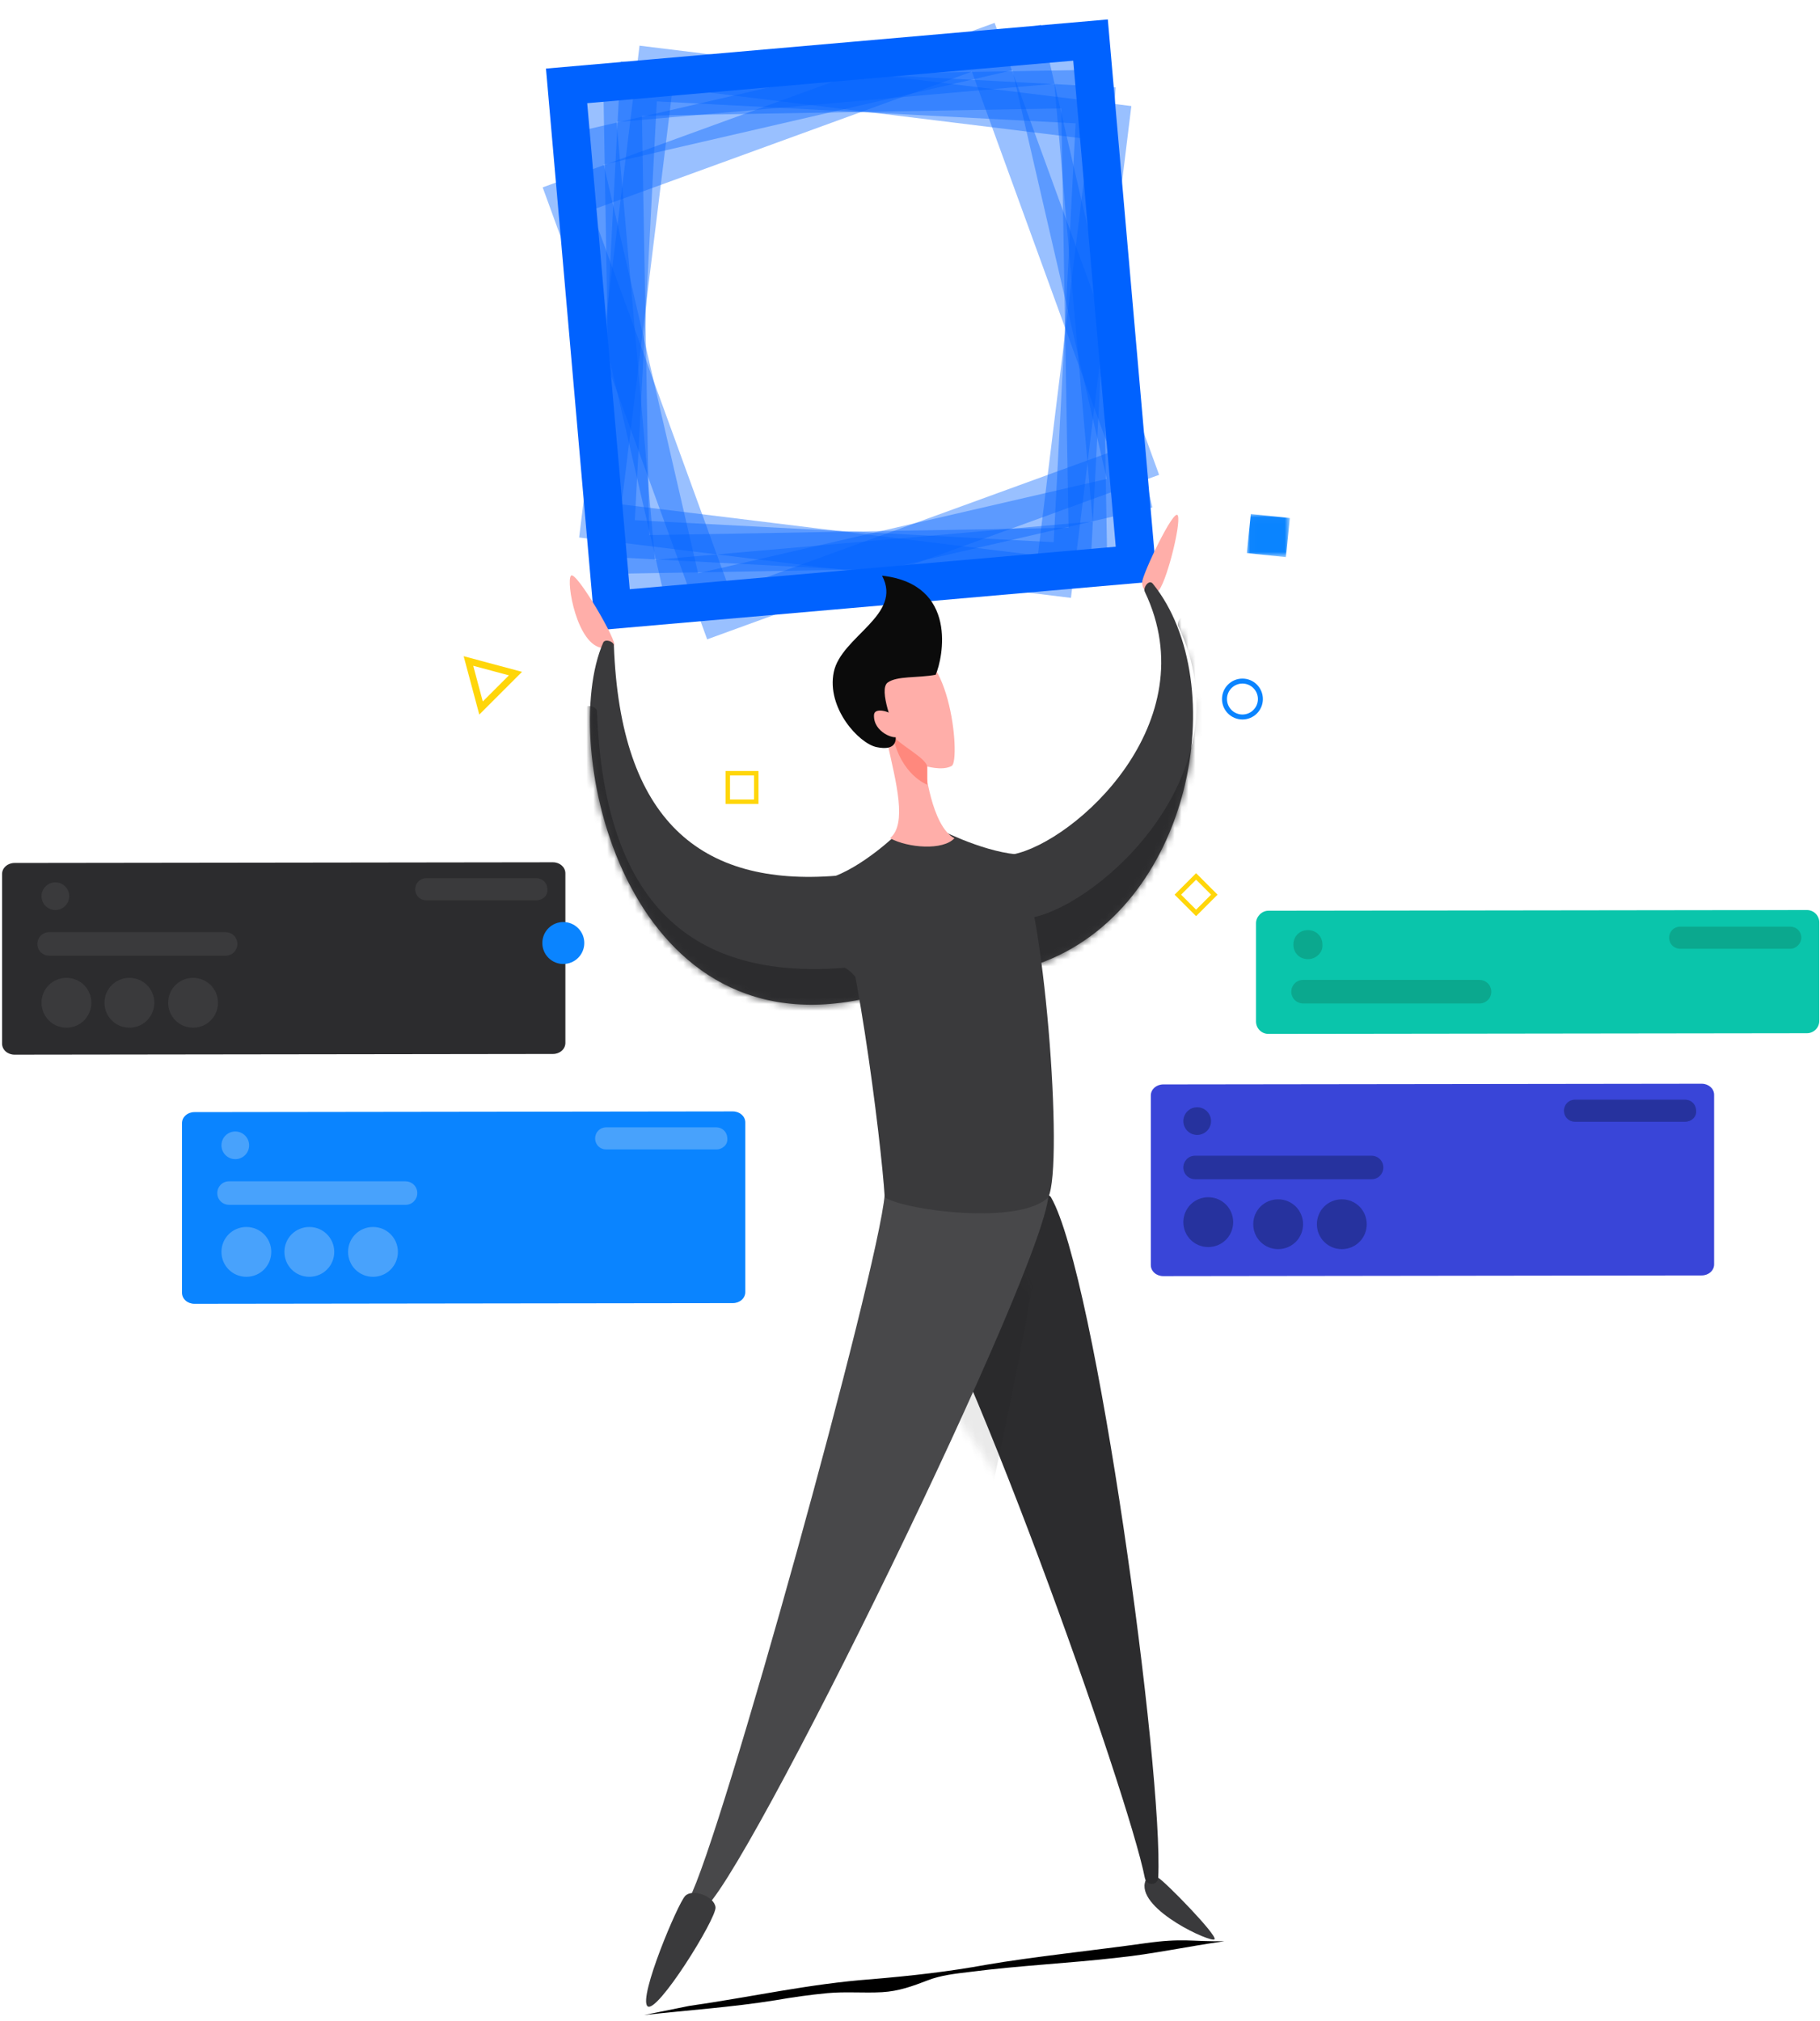 <?xml version="1.0" encoding="UTF-8"?>
<svg width="263px" height="292px" viewBox="0 0 263 292" version="1.1" xmlns="http://www.w3.org/2000/svg" xmlns:xlink="http://www.w3.org/1999/xlink">
    <title>3CE2DCCA-3C59-44E7-982E-7DC1BC07D3F1</title>
    <defs>
        <path d="M0.201,39.303 C-0.8,40.825 2.183,55.701 3.688,55.175 C26.176,47.313 31.894,14.503 20.349,0.203 C19.792,-0.49 18.9,0.764 19.186,1.364 C28.246,20.316 9.096,37.48 0.201,39.303" id="path-Fill-error-4031"></path>
        <path d="M0.211,4.096 C11.232,19.636 35.12,87.543 37.408,99.33 C37.654,100.582 39.287,100.466 39.347,99.33 C40.133,84.145 30.346,12.248 23.849,0.999 C22.573,-1.21 -1.689,1.417 0.211,4.096" id="path-Fill-error-4033"></path>
        <path d="M35.624,33.972 C40.394,36.562 41.434,51.365 39.498,51.78 C4.918,59.181 -4.597,15.169 1.914,0.292 C2.179,-0.315 3.444,0.128 3.462,0.679 C4.379,25.942 15.945,35.555 35.624,33.972" id="path-Fill-error-4035"></path>
        <polygon id="path-Fill-error-4037" points="0.016 0.024 6.241 0.024 6.241 6.25 0.016 6.25"></polygon>
    </defs>
    <g id="Workspace---Normal-user---Em-análise" stroke="none" stroke-width="1" fill="none" fill-rule="evenodd">
        <g id="Error-403" transform="translate(-834, -206)">
            <g id="illustration/workspaces" transform="translate(834, 209)">
                <g id="Group-error-403">
                    <g id="illustration/circles">
                        <g id="Rectangle-2" transform="translate(123.133, 44.038) rotate(-5) translate(-123.133, -44.038) translate(83.133, 4.038)" stroke="#0062FF" stroke-width="5.5">
                            <polygon id="Rectangle" opacity="0.4" transform="translate(40.5, 39.5) rotate(12) translate(-40.5, -39.5) " points="7.448 6.448 73.552 6.448 73.552 72.552 7.448 72.552"></polygon>
                            <polygon id="Rectangle-Copy" opacity="0.4" transform="translate(40.5, 39.5) rotate(8) translate(-40.5, -39.5) " points="7.448 6.448 73.552 6.448 73.552 72.552 7.448 72.552"></polygon>
                            <polygon id="Rectangle-Copy-2" opacity="0.4" transform="translate(39.756, 40.788) rotate(-15) translate(-39.756, -40.788) " points="7.756 8.788 71.756 8.788 71.756 72.788 7.756 72.788"></polygon>
                            <polygon id="Rectangle-Copy-3" opacity="0.4" transform="translate(40.5, 39.5) rotate(-8) translate(-40.5, -39.5) " points="7.448 6.448 73.552 6.448 73.552 72.552 7.448 72.552"></polygon>
                            <rect id="Rectangle-Copy-6" opacity="0.4" x="5.913" y="4.996" width="69" height="69"></rect>
                            <polygon id="Rectangle-Copy-4" opacity="0.4" transform="translate(40.5, 39.5) rotate(4) translate(-40.5, -39.5) " points="7.448 6.448 73.552 6.448 73.552 72.552 7.448 72.552"></polygon>
                            <rect id="Rectangle-Copy-5" x="1.917" y="1.909" width="76" height="76"></rect>
                        </g>
                        <g id="cards" transform="translate(0, 121)">
                            <g id="card-built" transform="translate(166, 32)">
                                <path d="M2.1,0.7 L79.9,0.6 C80.9,0.6 81.7,1.3 81.7,2.2 L81.7,26.7 C81.7,27.6 80.9,28.3 79.9,28.3 L2.1,28.4 C1.1,28.4 0.3,27.7 0.3,26.8 L0.3,2.3 C0.3,1.4 1.1,0.7 2.1,0.7 Z" id="bg-card-built" fill="#3945D8"></path>
                                <path d="M18.7,17.3 C20.7,17.3 22.3,18.9 22.3,20.9 C22.3,22.9 20.7,24.5 18.7,24.5 C16.7,24.5 15.1,22.9 15.1,20.9 C15.1,18.9 16.7,17.3 18.7,17.3 Z M27.9,17.3 C29.9,17.3 31.5,18.9 31.5,20.9 C31.5,22.9 29.9,24.5 27.9,24.5 C25.9,24.5 24.3,22.9 24.3,20.9 C24.3,18.9 25.9,17.3 27.9,17.3 Z M8.6,17 C10.6,17 12.2,18.6 12.2,20.6 C12.2,22.6 10.6,24.2 8.6,24.2 C6.6,24.2 5,22.6 5,20.6 C5,18.6 6.6,17 8.6,17 Z M32.2,11 C33.053,11 33.816,11.628 33.893,12.545 L33.9,12.7 C33.9,13.6 33.2,14.4 32.2,14.4 L6.7,14.4 C5.847,14.4 5.084,13.772 5.007,12.855 L5,12.7 C5,11.8 5.7,11 6.7,11 L32.2,11 Z M7,4 C8.105,4 9,4.895 9,6 C9,7.105 8.105,8 7,8 C5.895,8 5,7.105 5,6 C5,4.895 5.895,4 7,4 Z M77.5,2.9 C78.35,2.9 79.022,3.524 79.094,4.352 L79.1,4.5 C79.2,5.4 78.4,6.1 77.5,6.1 L61.6,6.1 C60.75,6.1 60.078,5.476 60.006,4.648 L60,4.5 C60,3.6 60.7,2.9 61.6,2.9 L77.5,2.9 Z" id="elements-card-built" fill="#26329E" fill-rule="nonzero"></path>
                            </g>
                            <g id="card-feature" transform="translate(26, 36)">
                                <path d="M2.1,0.7 L79.9,0.6 C80.9,0.6 81.7,1.3 81.7,2.2 L81.7,26.7 C81.7,27.6 80.9,28.3 79.9,28.3 L2.1,28.4 C1.1,28.4 0.3,27.7 0.3,26.8 L0.3,2.3 C0.3,1.4 1.1,0.7 2.1,0.7 Z" id="bg-card-feature" fill="#0A84FF"></path>
                                <path d="M9.6,17.3 C11.6,17.3 13.2,18.9 13.2,20.9 C13.2,22.9 11.6,24.5 9.6,24.5 C7.6,24.5 6,22.9 6,20.9 C6,18.9 7.6,17.3 9.6,17.3 Z M18.7,17.3 C20.7,17.3 22.3,18.9 22.3,20.9 C22.3,22.9 20.7,24.5 18.7,24.5 C16.7,24.5 15.1,22.9 15.1,20.9 C15.1,18.9 16.7,17.3 18.7,17.3 Z M27.9,17.3 C29.9,17.3 31.5,18.9 31.5,20.9 C31.5,22.9 29.9,24.5 27.9,24.5 C25.9,24.5 24.3,22.9 24.3,20.9 C24.3,18.9 25.9,17.3 27.9,17.3 Z M32.6,10.7 C33.453,10.7 34.216,11.328 34.293,12.245 L34.3,12.4 C34.3,13.3 33.6,14.1 32.6,14.1 L7.1,14.1 C6.247,14.1 5.484,13.472 5.407,12.555 L5.4,12.4 C5.4,11.5 6.1,10.7 7.1,10.7 L32.6,10.7 Z M8,3.5 C9.105,3.5 10,4.395 10,5.5 C10,6.605 9.105,7.5 8,7.5 C6.895,7.5 6,6.605 6,5.5 C6,4.395 6.895,3.5 8,3.5 Z M77.5,2.9 C78.35,2.9 79.022,3.524 79.094,4.352 L79.1,4.5 C79.2,5.4 78.4,6.1 77.5,6.1 L61.6,6.1 C60.75,6.1 60.078,5.476 60.006,4.648 L60,4.5 C60,3.6 60.7,2.9 61.6,2.9 L77.5,2.9 Z" id="elements-card-feature" fill="#48A2FC"></path>
                            </g>
                            <g id="card-action">
                                <path d="M2.1,0.7 L79.9,0.6 C80.9,0.6 81.7,1.3 81.7,2.2 L81.7,26.7 C81.7,27.6 80.9,28.3 79.9,28.3 L2.1,28.4 C1.1,28.4 0.3,27.7 0.3,26.8 L0.3,2.3 C0.3,1.4 1.1,0.7 2.1,0.7 Z" id="bg-card-action" fill="#2C2C2E"></path>
                                <path d="M9.6,17.3 C11.6,17.3 13.2,18.9 13.2,20.9 C13.2,22.9 11.6,24.5 9.6,24.5 C7.6,24.5 6,22.9 6,20.9 C6,18.9 7.6,17.3 9.6,17.3 Z M18.7,17.3 C20.7,17.3 22.3,18.9 22.3,20.9 C22.3,22.9 20.7,24.5 18.7,24.5 C16.7,24.5 15.1,22.9 15.1,20.9 C15.1,18.9 16.7,17.3 18.7,17.3 Z M27.9,17.3 C29.9,17.3 31.5,18.9 31.5,20.9 C31.5,22.9 29.9,24.5 27.9,24.5 C25.9,24.5 24.3,22.9 24.3,20.9 C24.3,18.9 25.9,17.3 27.9,17.3 Z M32.6,10.7 C33.453,10.7 34.216,11.328 34.293,12.245 L34.3,12.4 C34.3,13.3 33.6,14.1 32.6,14.1 L7.1,14.1 C6.247,14.1 5.484,13.472 5.407,12.555 L5.4,12.4 C5.4,11.5 6.1,10.7 7.1,10.7 L32.6,10.7 Z M8,3.5 C9.105,3.5 10,4.395 10,5.5 C10,6.605 9.105,7.5 8,7.5 C6.895,7.5 6,6.605 6,5.5 C6,4.395 6.895,3.5 8,3.5 Z M77.5,2.9 C78.35,2.9 79.022,3.524 79.094,4.352 L79.1,4.5 C79.2,5.4 78.4,6.1 77.5,6.1 L61.6,6.1 C60.75,6.1 60.078,5.476 60.006,4.648 L60,4.5 C60,3.6 60.7,2.9 61.6,2.9 L77.5,2.9 Z" id="elements-card-action" fill="#3A3A3C"></path>
                            </g>
                            <g id="card-release" transform="translate(181, 7)" fill-rule="nonzero">
                                <path d="M2.3,0.6 L80.1,0.5 C81.1,0.5 81.9,1.3 81.9,2.3 L81.9,16.5 C81.9,17.5 81.1,18.3 80.1,18.3 L2.3,18.4 C1.3,18.4 0.5,17.6 0.5,16.6 L0.5,2.4 C0.5,1.5 1.3,0.6 2.3,0.6 Z" id="bg-release" fill="#0AC5AB"></path>
                                <path d="M32.8,10.6 C33.653,10.6 34.416,11.228 34.493,12.145 L34.5,12.3 C34.5,13.3 33.7,14 32.8,14 L7.3,14 C6.447,14 5.684,13.372 5.607,12.455 L5.6,12.3 C5.6,11.4 6.3,10.6 7.3,10.6 L32.8,10.6 Z M8,3.4 C9.2,3.4 10.1,4.3 10.1,5.5 C10.2,6.6 9.2,7.6 8,7.6 C6.8,7.6 5.9,6.7 5.9,5.5 C5.9,4.3 6.8,3.4 8,3.4 Z M77.7,2.9 C78.55,2.9 79.222,3.524 79.294,4.352 L79.3,4.5 C79.3,5.3 78.6,6.1 77.7,6.1 L61.8,6.1 C60.95,6.1 60.278,5.476 60.206,4.648 L60.2,4.5 C60.2,3.6 60.9,2.9 61.8,2.9 L77.7,2.9 Z" id="elements-card-card-release" fill="#0BA88E"></path>
                            </g>
                        </g>
                    </g>
                    <g id="Group-error-403-40" transform="translate(67, 71)">
                        <path d="M32.515,215.239 C41.357,214.139 49.967,212.339 58.925,211.839 C64.859,211.439 70.094,210.939 75.562,210.039 C81.961,209.039 92.083,208.139 98.482,207.339 C104.066,206.639 105.346,207.239 110,207.239 C105.114,207.839 99.413,208.939 94.643,209.339 C87.546,210.039 80.216,210.239 73.119,211.039 C71.141,211.239 68.931,211.439 67.069,212.139 C64.859,212.939 62.881,213.639 60.438,213.739 C57.762,213.839 55.202,213.539 52.526,213.739 C49.967,213.939 47.524,214.239 44.964,214.639 C38.681,215.539 32.399,215.839 26,216.439" id="Path" fill="#000000" fill-rule="nonzero" transform="translate(68, 211.72) rotate(-1) translate(-68, -211.72) "></path>
                        <path d="M98.048,10.132 C98.055,9.018 102.684,-0.732 103.202,0.492 C103.717,1.715 101.404,10.809 100.258,11.498 C99.109,12.186 98.037,11.414 98.048,10.132" id="Fill-error-403-1" fill="#FFAEA9"></path>
                        <g id="Fill-error-403-3-Copy" transform="translate(79.243, 10.144)">
                            <mask id="mask-2" fill="white">
                                <use xlink:href="#path-Fill-error-4031"></use>
                            </mask>
                            <use id="Mask" fill="#3A3A3C" xlink:href="#path-Fill-error-4031"></use>
                            <path d="M2.98,48.431 C1.87,50.119 5.177,66.611 6.845,66.027 C31.776,57.311 38.116,20.936 25.316,5.084 C24.699,4.316 23.71,5.705 24.027,6.371 C34.071,27.381 12.841,46.41 2.98,48.431" fill="#2C2C2E" mask="url(#mask-2)"></path>
                        </g>
                        <path d="M100.368,197.33 C101.457,197.975 108.984,205.705 108.504,206.233 C108.025,206.762 97.625,202.05 98.429,198.104 C98.718,196.698 99.923,197.065 100.368,197.33" id="Fill-error-403-5" fill="#3A3A3C"></path>
                        <g id="Fill-error-403-11" transform="translate(61.021, 98)">
                            <mask id="mask-4" fill="white">
                                <use xlink:href="#path-Fill-error-4033"></use>
                            </mask>
                            <use id="Mask" fill="#2C2C2E" xlink:href="#path-Fill-error-4033"></use>
                            <path d="M35.113,0.462 C35.752,9.245 -9.666,101.892 -14.908,104.212 C-16.308,104.833 -17.478,103.844 -16.844,102.663 C-12.236,94.072 10.534,11.819 11.441,0.849 C13.277,0.074 34.884,-2.661 35.113,0.462" fill="#1C1C1E" opacity="0.298" mask="url(#mask-4)" transform="translate(9.05, 51.701) rotate(-13) translate(-9.05, -51.701) "></path>
                        </g>
                        <g id="Fill-error-403-11" transform="translate(35.362, 96.763)"></g>
                        <path d="M84.517,98.225 C85.156,107.008 39.738,199.655 34.496,201.975 C33.096,202.596 31.926,201.607 32.56,200.427 C37.168,191.835 59.938,109.582 60.845,98.612 C62.681,97.837 84.288,95.102 84.517,98.225" id="Fill-error-403-11-Copy" fill="#48484A"></path>
                        <path d="M32.007,199.97 C30.935,201.084 25.249,214.58 26.557,215.89 C27.861,217.2 36.583,203.183 36.396,201.594 C36.213,200.004 33.078,198.857 32.007,199.97" id="Fill-error-403-9" fill="#3A3A3C"></path>
                        <path d="M20.162,19.638 C16.372,19.419 14.768,9.99 15.512,9.185 C16.256,8.381 22.457,19.08 21.709,19.251 C20.965,19.422 20.162,19.638 20.162,19.638" id="Fill-error-403-15" fill="#FFAEA9"></path>
                        <g id="Fill-error-403-17-Copy" transform="translate(18.247, 18.572)">
                            <mask id="mask-6" fill="white">
                                <use xlink:href="#path-Fill-error-4035"></use>
                            </mask>
                            <use id="Mask" fill="#3A3A3C" xlink:href="#path-Fill-error-4035"></use>
                            <path d="M36.833,47.269 C42.144,50.153 43.301,66.634 41.147,67.096 C2.646,75.336 -7.948,26.335 -0.698,9.771 C-0.404,9.095 1.005,9.589 1.025,10.202 C2.046,38.329 14.924,49.032 36.833,47.269" fill="#2C2C2E" mask="url(#mask-6)"></path>
                        </g>
                        <path d="M52.708,52.931 C57.58,51.468 62.784,46.35 62.784,46.35 L68.209,45.575 C68.209,45.575 74.586,48.945 79.832,49.447 C83.855,55.473 86.763,94.377 84.482,98.999 C80.393,103.114 63.563,100.889 60.845,98.999 C60.379,91.181 56.374,58.875 52.708,52.931" id="Fill-error-403-13" fill="#3A3A3C"></path>
                        <path d="M62.783,20.412 C70.194,17.343 71.886,35.882 70.532,36.672 C69.178,37.461 66.658,36.672 66.658,36.672 C66.658,36.672 67.567,45.386 70.92,47.124 C69.284,48.926 64.215,48.534 61.62,47.124 C66.591,42.953 55.236,23.537 62.783,20.412" id="Fill-error-403-19" fill="#FFAEA9"></path>
                        <path d="M67,36.861 C67,38.049 67,39.394 67,39.394 C67,39.394 63.17,38.017 62,32.249 C62.884,33.604 67,35.595 67,36.861 Z" id="Fill-error-403-21" fill="#FF887D"></path>
                        <path d="M68.209,23.509 C69.252,21.146 71.526,10.429 60.457,9.185 C63.51,14.878 54.548,17.949 53.484,23.122 C52.419,28.297 57.097,33.432 59.685,33.962 C62.657,34.571 62.512,32.816 62.396,32.026 C62.279,31.247 59.854,25.644 61.285,24.621 C62.642,23.651 65.53,23.991 68.209,23.509" id="Fill-error-403-23" fill="#0B0B0B"></path>
                        <path d="M62.008,29.316 C61.652,28.875 59.35,28.13 59.297,29.316 C59.18,31.815 62.325,32.932 62.784,32.413 C63.242,31.894 62.364,29.758 62.008,29.316" id="Fill-error-403-25" fill="#FFAEA9"></path>
                        <path d="M16.545,60.122 C17.729,61.306 17.729,63.225 16.545,64.409 C15.361,65.593 13.441,65.593 12.257,64.409 C11.073,63.225 11.073,61.306 12.257,60.122 C13.441,58.938 15.361,58.938 16.545,60.122" id="Fill-error-403-27" fill="#0A84FF"></path>
                        <g id="Group-error-403-31" transform="translate(113.156, 0.255)">
                            <mask id="mask-8" fill="white">
                                <use xlink:href="#path-Fill-error-4037"></use>
                            </mask>
                            <g id="Clip-30"></g>
                            <polygon id="Fill-error-403-29" fill="#0A84FF" mask="url(#mask-8)" points="5.661 6.25 0.016 5.669 0.596 0.024 6.241 0.605"></polygon>
                        </g>
                        <g id="Group-error-403-34" transform="translate(0, 20.601)" fill="#FFD60A">
                            <path d="M-2.78709677e-05,0.22 L2.26,8.656 L8.436,2.481 L-2.78709677e-05,0.22 Z M1.385,1.606 L6.543,2.988 L2.767,6.763 L1.385,1.606 Z" id="Fill-error-403-32"></path>
                        </g>
                        <path d="M112.54,24.058 C110.909,24.058 109.586,25.381 109.586,27.012 C109.586,28.643 110.909,29.965 112.54,29.965 C114.171,29.965 115.493,28.643 115.493,27.012 C115.493,25.381 114.171,24.058 112.54,24.058 M112.54,24.776 C113.772,24.776 114.776,25.779 114.776,27.012 C114.776,28.245 113.772,29.248 112.54,29.248 C111.307,29.248 110.304,28.245 110.304,27.012 C110.304,25.779 111.307,24.776 112.54,24.776" id="Fill-error-403-35" fill="#0A84FF"></path>
                        <path d="M37.845,42.171 L42.604,42.171 L42.604,37.412 L37.845,37.412 L37.845,42.171 Z M38.49,41.526 L41.959,41.526 L41.959,38.057 L38.49,38.057 L38.49,41.526 Z" id="Fill-error-403-37" fill="#FFD60A"></path>
                        <path d="M105.842,52.175 L102.737,55.28 L105.842,58.385 L108.946,55.28 L105.842,52.175 Z M105.842,53.114 L108.007,55.28 L105.842,57.446 L103.676,55.28 L105.842,53.114 Z" id="Fill-error-403-39" fill="#FFD60A"></path>
                    </g>
                </g>
            </g>
        </g>
    </g>
</svg>
